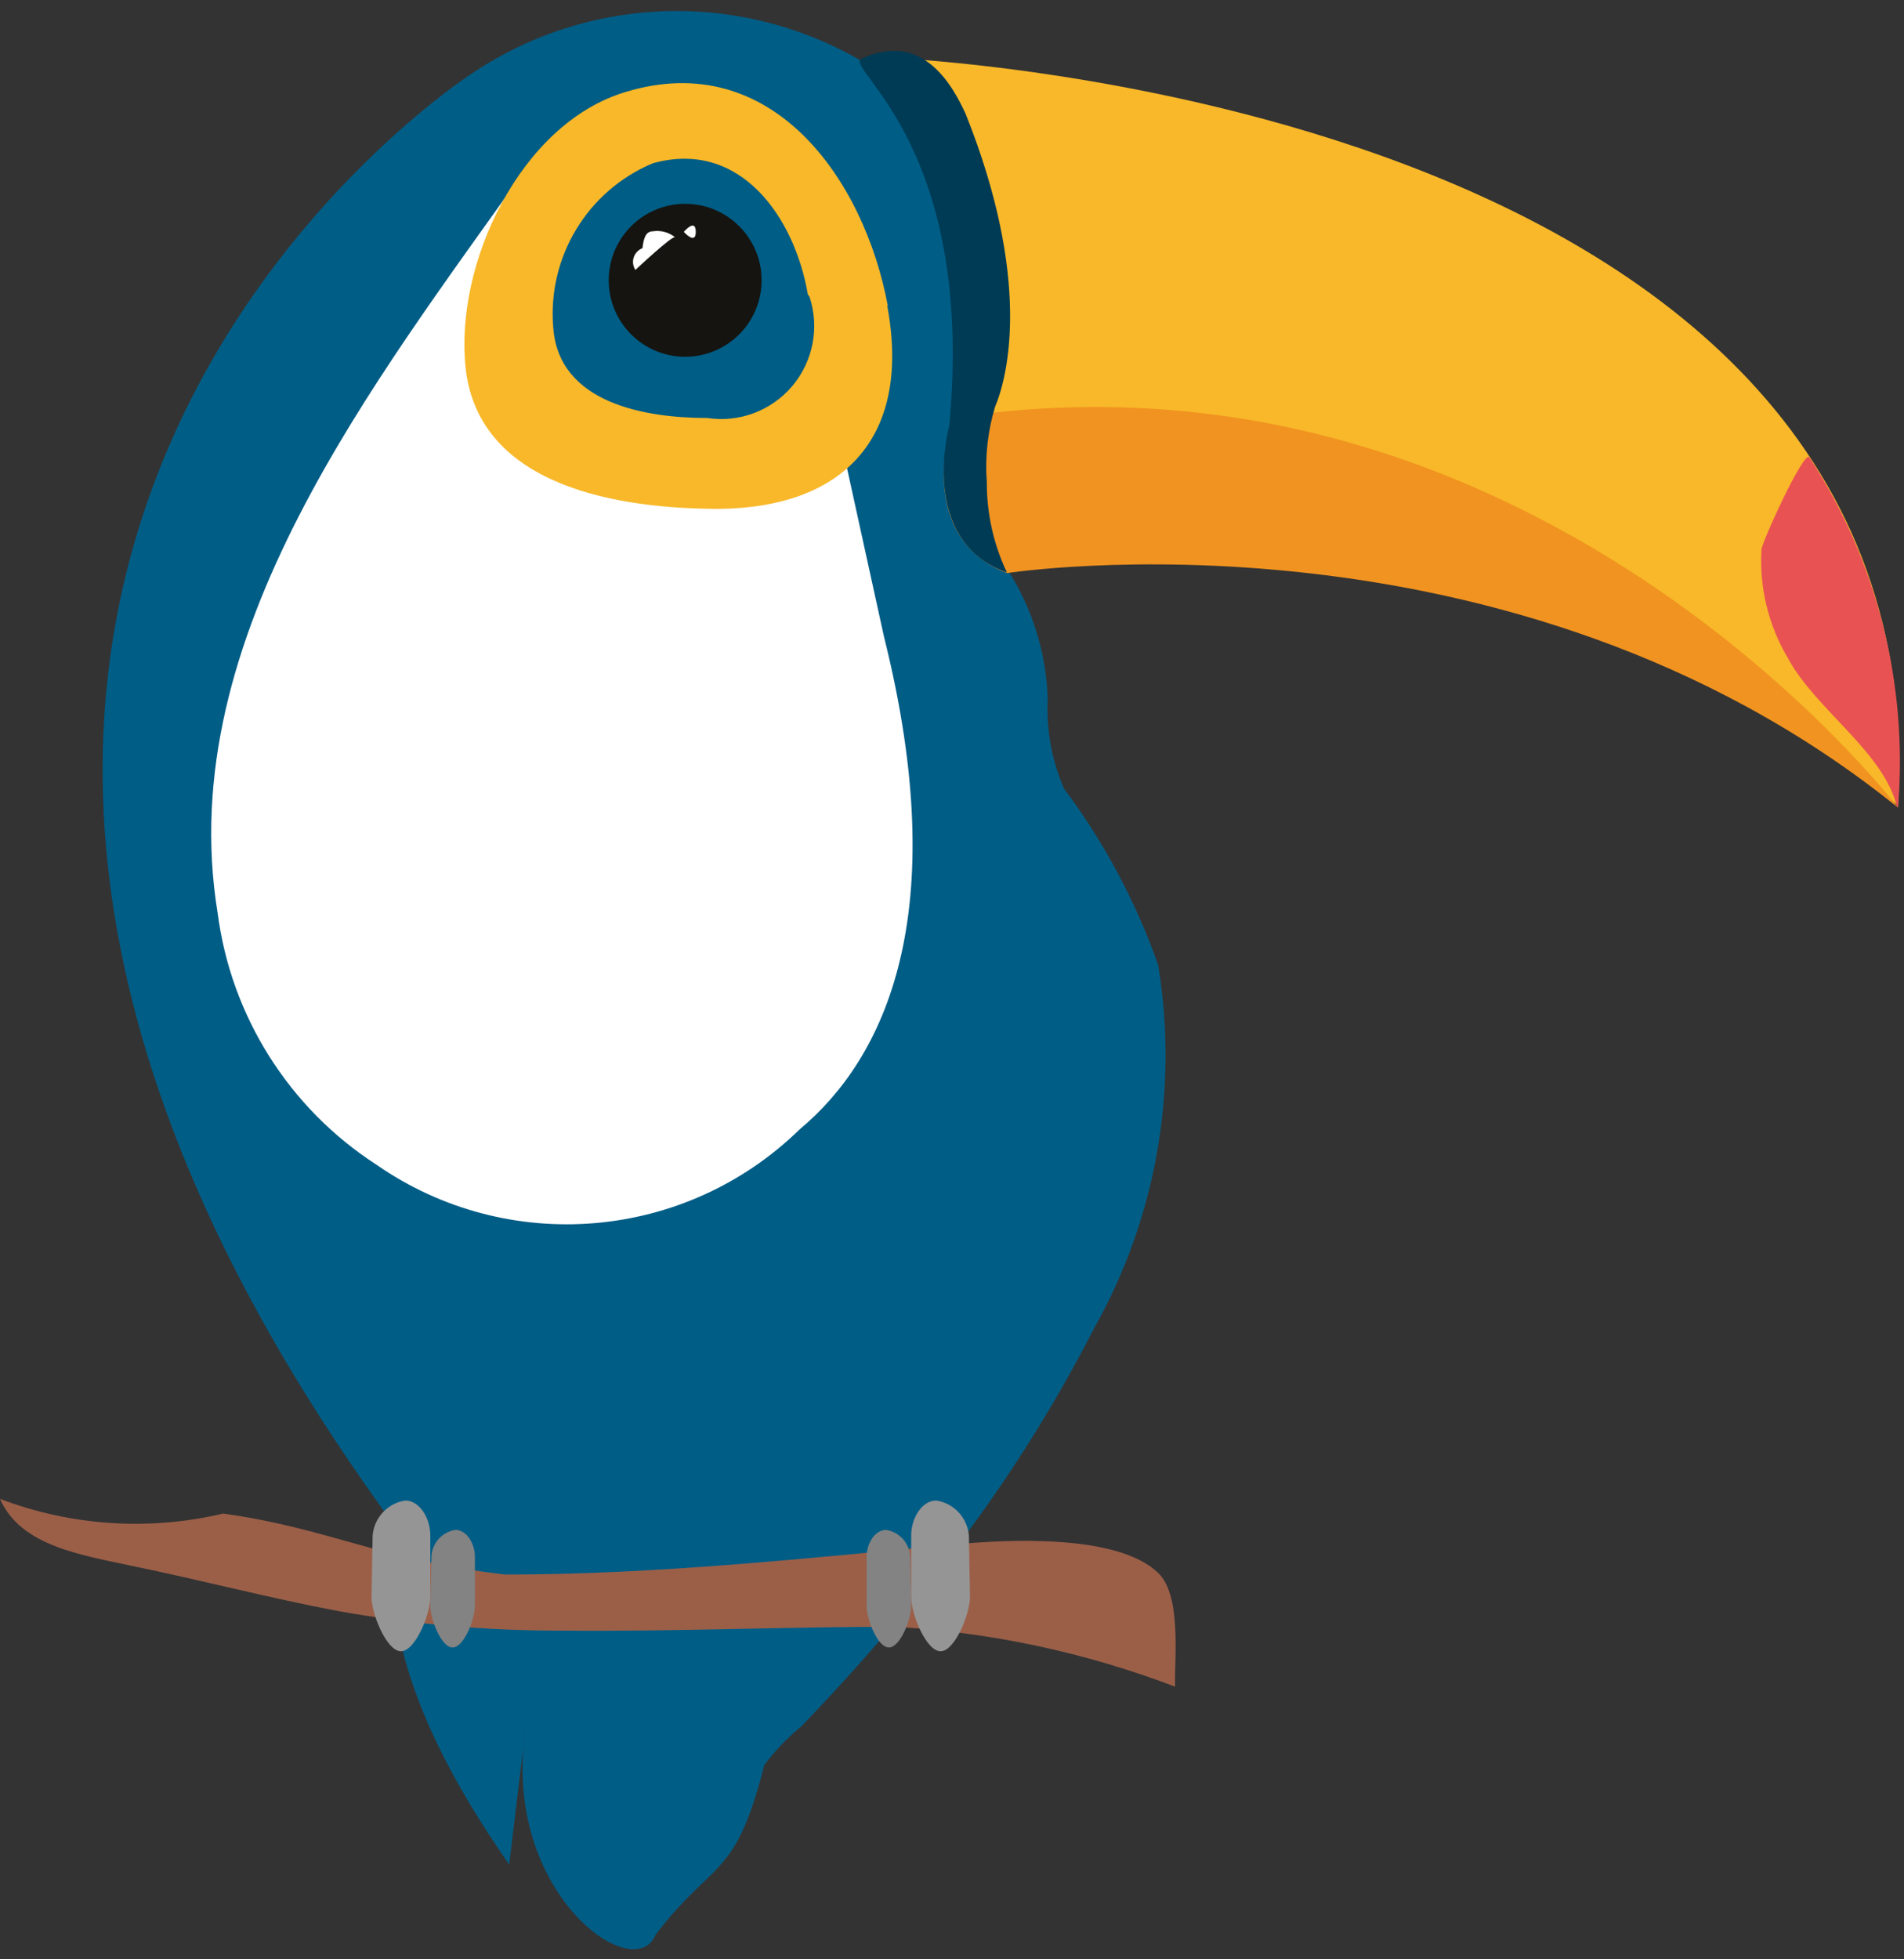 <?xml version="1.0" encoding="UTF-8"?>
<svg width="35px" height="36px" viewBox="0 0 35 36" version="1.1" xmlns="http://www.w3.org/2000/svg" xmlns:xlink="http://www.w3.org/1999/xlink">
    <rect x="0" y="0" width="35" height="36" fill="#333333" stroke="none"/>
    <!-- Generator: Sketch 41.2 (35397) - http://www.bohemiancoding.com/sketch -->
    <title>clickky</title>
    <desc>Created with Sketch.</desc>
    <defs></defs>
    <g id="Page-1" stroke="none" stroke-width="1" fill="none" fill-rule="evenodd">
        <g id="clickky">
            <g id="Group">
                <path d="M16.31,1.06 L16.45,2.06 C11.98,11.15 17.68,10.41 17.68,10.41 L18.4,10.28 L18.51,10.5 C29.1,9.3 34.89,14.81 34.89,14.81 C35.66,1.77 16.31,1.06 16.31,1.06 Z" id="Shape" fill="#F8B829"></path>
                <path d="M9.66,31.77 C9.21,34.77 11.66,36.51 12.05,35.55 C13.13,34.14 13.51,34.55 14.05,32.43 C14.247,32.167 14.475,31.928 14.73,31.72 C15.277,31.153 15.803,30.573 16.31,29.98 C17.804,28.289 19.081,26.418 20.11,24.41 C21.252,22.382 21.668,20.026 21.29,17.73 C20.881,16.569 20.298,15.476 19.56,14.49 C19.335,13.974 19.232,13.412 19.26,12.85 C19.235,12.009 18.983,11.19 18.53,10.48 C18.057,9.97 17.824,9.282 17.89,8.59 C18.02,7.83 18.02,7.08 18.13,6.32 C18.199,4.9 17.939,3.483 17.37,2.18 C17.37,2.18 16.67,0.94 16.05,1.25 C13.795,-0.178 10.91,-0.143 8.69,1.34 C8.69,1.34 -5.63,10.49 7.28,28.07 C6.89,30.35 8.28,32.7 9.36,34.26" id="Shape" fill="#005D86"></path>
                <path d="M16.25,11.7 L14.31,2.86 C14.31,2.86 13.17,-0.54 10.17,3.75 L9.67,3.09 C6.91,7 3.17,11.69 4,16.77 L4,16.77 C4.244,18.668 5.313,20.362 6.92,21.4 C9.334,23.076 12.598,22.804 14.7,20.75 C16.26,19.45 17.53,16.81 16.25,11.7 Z" id="Shape" fill="#FFFFFF"></path>
                <path d="M18.51,10.53 C18.51,10.53 27.77,9.09 34.89,14.84 C34.89,14.84 28.19,6.05 17.51,7.68 C17.52,7.68 16.75,9.84 18.51,10.53 Z" id="Shape" fill="#F19320"></path>
                <path d="M34.89,14.84 C35.078,12.572 34.505,10.306 33.26,8.4 C33.16,8.27 32.39,9.95 32.38,10.1 C32.339,10.801 32.51,11.498 32.87,12.1 C33.38,13.04 34.62,13.81 34.87,14.82" id="Shape" fill="#E95253"></path>
                <path d="M0,27.54 C1.309,28.038 2.737,28.132 4.1,27.81 C6.01,28.07 7.01,28.67 9.29,28.93 C12.08,28.93 14.85,28.63 17.62,28.37 C18.52,28.29 20.52,28.18 21.28,28.89 C21.72,29.3 21.59,30.41 21.6,30.99 C19.947,30.36 18.206,29.989 16.44,29.89 C14.44,29.89 12.37,29.98 10.34,29.96 C8.955,29.964 7.573,29.844 6.21,29.6 C4.94,29.36 3.69,29.03 2.42,28.77 C1.5,28.57 0.38,28.41 0,27.54 Z" id="Shape" fill="#9B5F48"></path>
                <path d="M17.83,29.34 C17.83,29.66 17.55,30.34 17.29,30.34 L17.29,30.34 C17.03,30.34 16.75,29.67 16.75,29.34 L16.75,28.21 C16.75,27.89 16.95,27.57 17.21,27.57 L17.21,27.57 C17.534,27.619 17.781,27.884 17.81,28.21 L17.83,29.34 Z" id="Shape" fill="#969595"></path>
                <path d="M16.75,29.5 C16.75,29.75 16.55,30.27 16.34,30.27 L16.34,30.27 C16.13,30.27 15.93,29.75 15.93,29.5 L15.93,28.61 C15.93,28.36 16.08,28.11 16.29,28.11 L16.29,28.11 C16.538,28.149 16.723,28.359 16.73,28.61 L16.75,29.5 Z" id="Shape" fill="#838383"></path>
                <path d="M6.83,29.34 C6.83,29.66 7.11,30.34 7.37,30.34 L7.37,30.34 C7.63,30.34 7.91,29.67 7.91,29.34 L7.91,28.21 C7.91,27.89 7.71,27.57 7.45,27.57 L7.45,27.57 C7.126,27.619 6.879,27.884 6.85,28.21 L6.83,29.34 Z" id="Shape" fill="#969595"></path>
                <path d="M7.91,29.5 C7.91,29.75 8.11,30.27 8.32,30.27 L8.32,30.27 C8.53,30.27 8.73,29.75 8.73,29.5 L8.73,28.61 C8.73,28.36 8.58,28.11 8.37,28.11 L8.37,28.11 C8.122,28.149 7.937,28.359 7.93,28.61 L7.91,29.5 Z" id="Shape" fill="#838383"></path>
                <path d="M18.29,7.48 L18.29,7.48 C18.53,6.91 18.97,5.14 17.75,2.09 C17.53,1.62 16.98,0.53 15.81,1.09 C15.64,1.35 17.92,2.78 17.45,7.82 C17.45,7.82 16.86,9.93 18.51,10.52 C18.264,10.001 18.138,9.434 18.14,8.86 C18.105,8.395 18.156,7.927 18.29,7.48 L18.29,7.48 Z M18.18,7.68 L18.18,7.68 L18.19,7.68 L18.18,7.68 Z" id="Shape" fill="#003B55"></path>
                <path d="M16.31,5.62 C16.75,7.98 15.57,9.32 13.23,9.35 C11.43,9.35 8.81,8.97 8.56,6.77 C8.35,4.86 9.56,2.27 11.5,1.69 C14.19,0.87 15.89,3.3 16.32,5.62 L16.31,5.62 Z" id="Shape" fill="#F8B829"></path>
                <path d="M14.88,5.45 C15.068,6.015 14.948,6.637 14.565,7.092 C14.181,7.547 13.588,7.77 13,7.68 C11.86,7.68 10.27,7.41 10.17,6.02 C10.06,4.723 10.799,3.503 12,3 C13.61,2.55 14.61,4 14.85,5.41 L14.88,5.45 Z" id="Shape" fill="#005D86"></path>
                <path d="M14,5.15 C14,5.926 13.371,6.555 12.595,6.555 C11.819,6.555 11.19,5.926 11.19,5.15 C11.19,4.374 11.819,3.745 12.595,3.745 C13.371,3.745 14,4.374 14,5.15 Z" id="Shape" fill="#151410"></path>
                <path d="M12.79,4.26 C12.79,4.51 12.57,4.26 12.57,4.26 C12.57,4.26 12.79,4 12.79,4.26 Z" id="Shape" fill="#FFFFFF"></path>
                <path d="M12,4.25 C11.86,4.25 11.83,4.4 11.81,4.56 C11.734,4.589 11.675,4.651 11.649,4.729 C11.624,4.807 11.635,4.892 11.68,4.96 C11.68,4.96 12.36,4.32 12.41,4.36 C12.295,4.267 12.146,4.227 12,4.25 L12,4.25 Z" id="Shape" fill="#FFFFFF"></path>
            </g>
        </g>
    </g>
</svg>